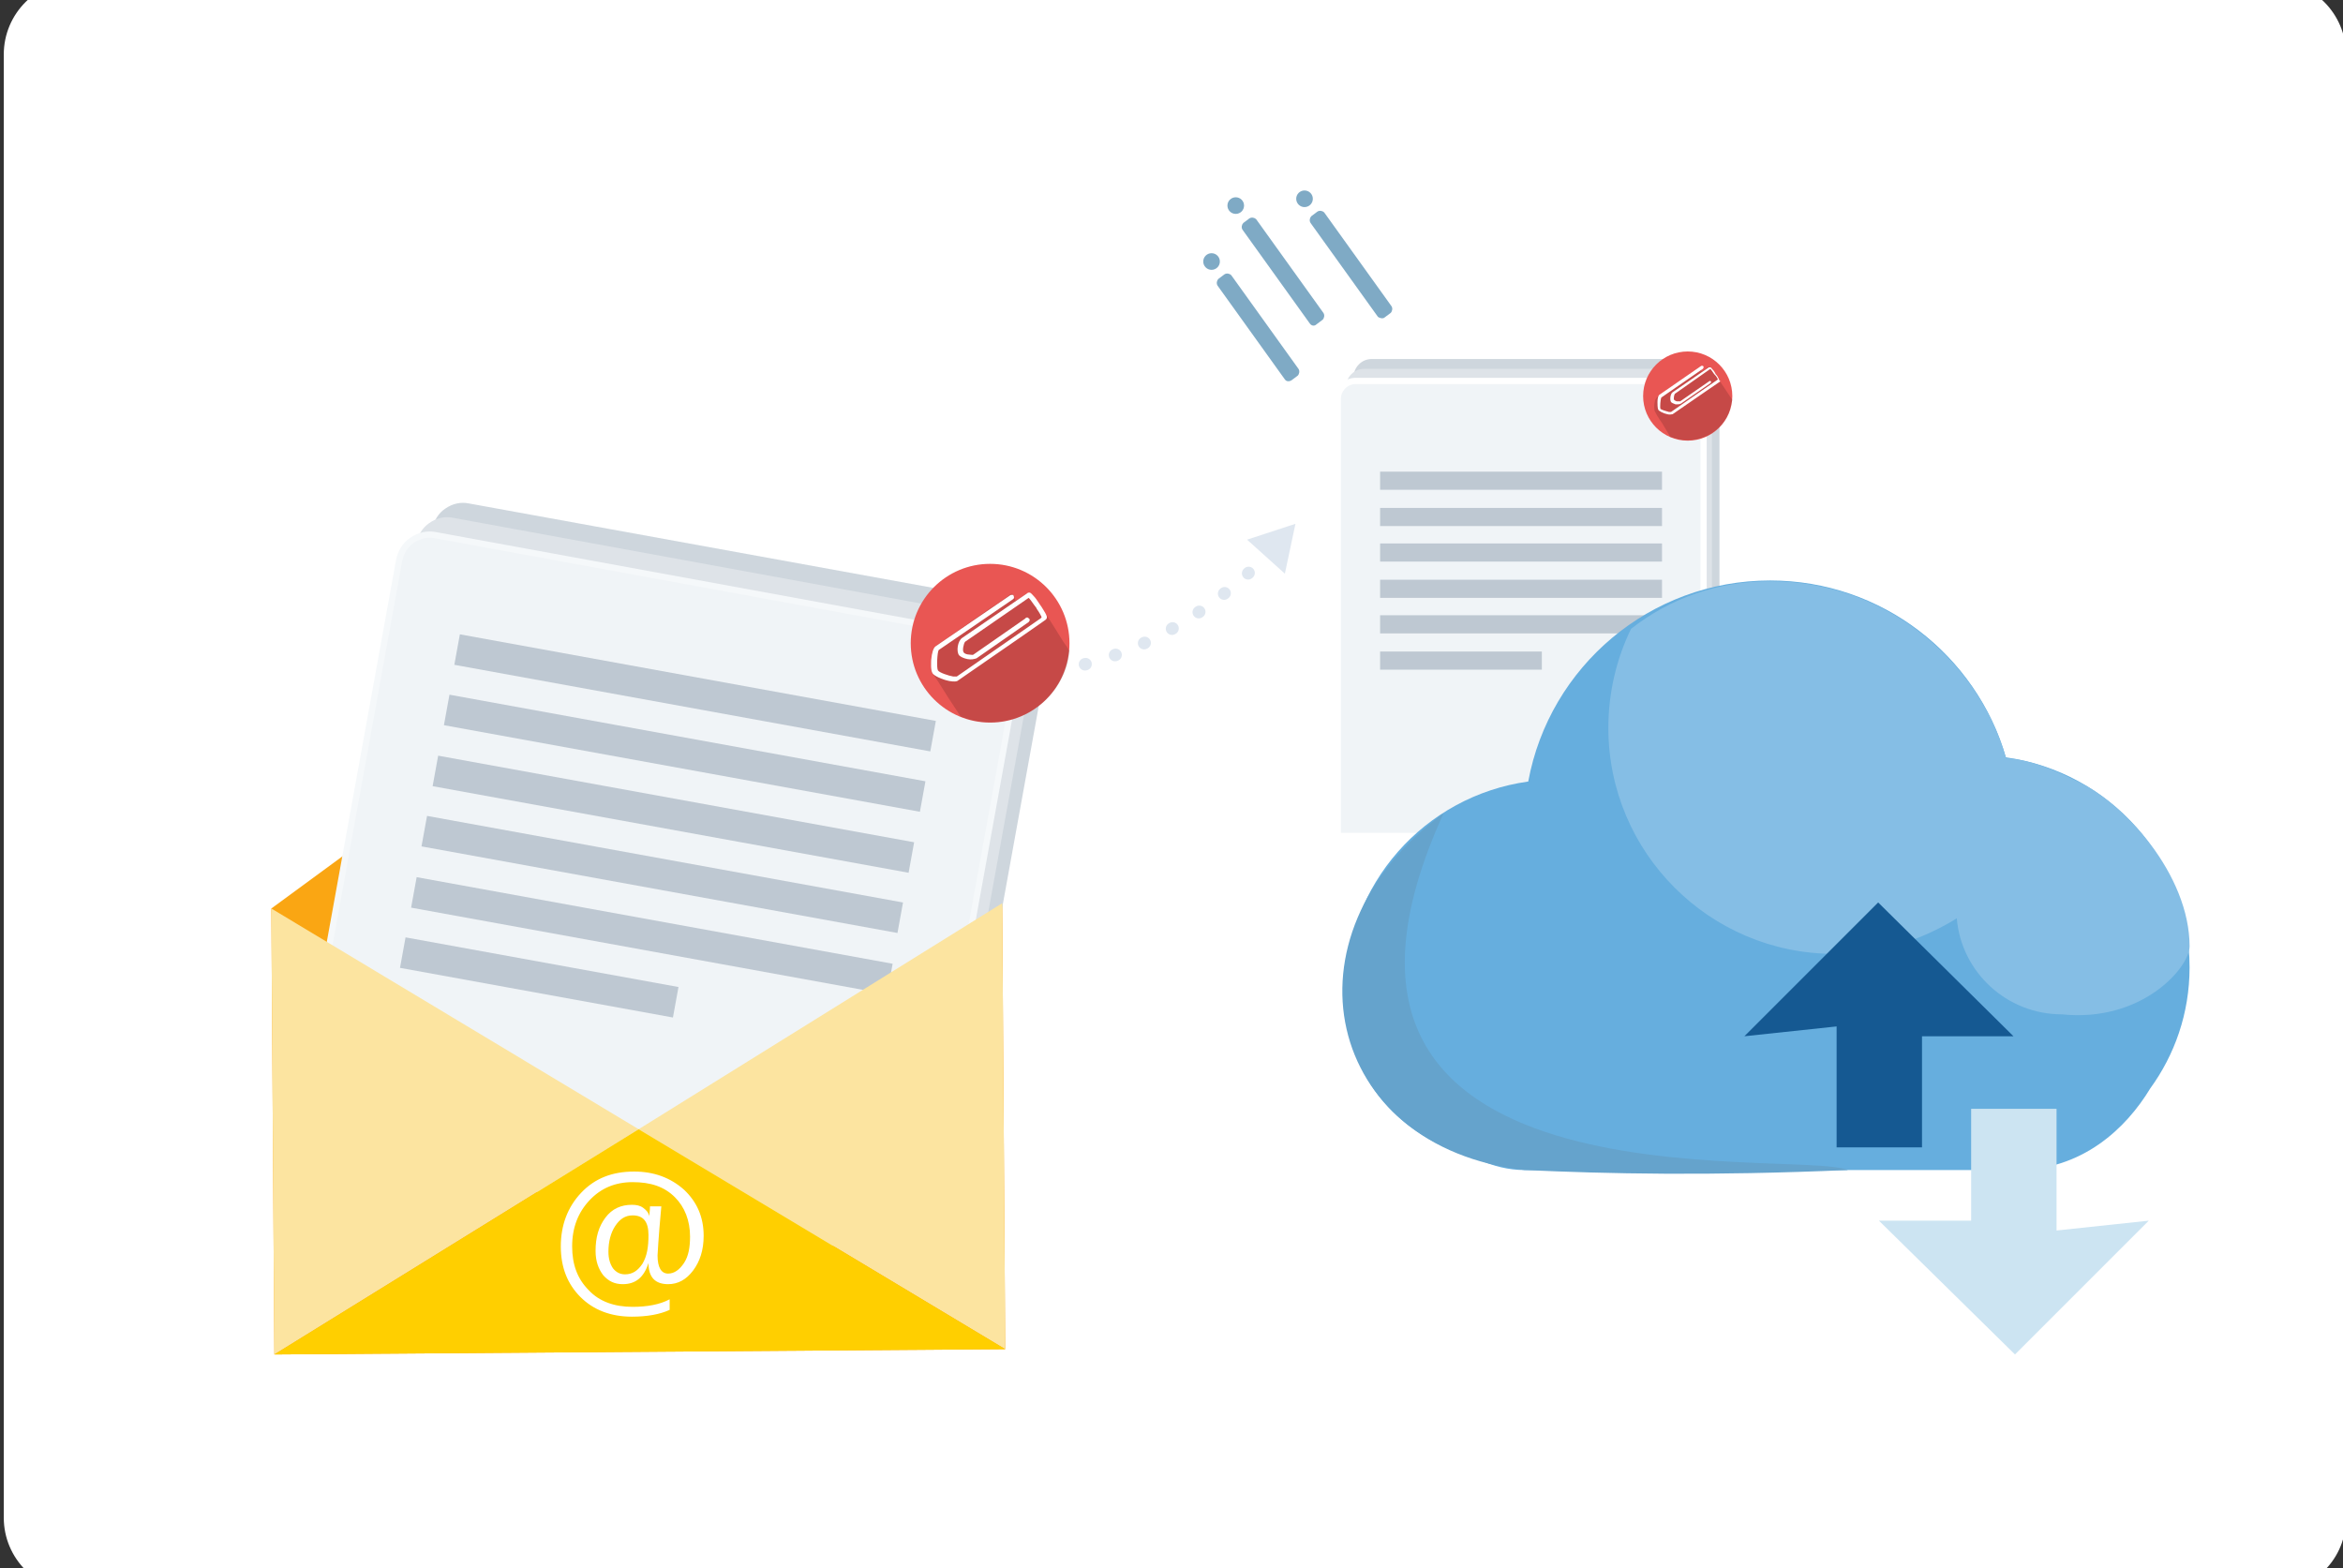 <?xml version="1.0" encoding="utf-8"?>
<!-- Generator: Adobe Illustrator 24.1.3, SVG Export Plug-In . SVG Version: 6.00 Build 0)  -->
<svg version="1.1" id="Layer_1" xmlns="http://www.w3.org/2000/svg" xmlns:xlink="http://www.w3.org/1999/xlink" x="0px" y="0px"
	 viewBox="0 0 310 207.5" style="enable-background:new 0 0 310 207.5;" xml:space="preserve">
<rect x="0" y="0" width="310" height="207.5" fill="#333333" stroke="none"/>
<style type="text/css">
	.st0{fill:#FFFFFF;}
	.st1{fill:#FFFFFF;stroke:#FF00FF;stroke-width:1.239;stroke-miterlimit:10;}
	.st2{fill:none;stroke:#DFE7F0;stroke-width:1.649;stroke-linecap:round;stroke-miterlimit:10;}
	
		.st3{fill:none;stroke:#DFE7F0;stroke-width:1.649;stroke-linecap:round;stroke-miterlimit:10;stroke-dasharray:8.155715e-02,4.078;}
	.st4{fill:#DFE7F0;}
	.st5{fill:#FAA613;}
	.st6{fill:#CED6DD;}
	.st7{fill:#DEE3E8;}
	.st8{fill:#F0F4F7;stroke:#F5F8FA;stroke-width:0.825;stroke-miterlimit:10;}
	.st9{fill:#BEC8D2;}
	.st10{fill:#FCE4A0;}
	.st11{fill:#FFCF00;}
	.st12{fill:#E95653;}
	.st13{fill:none;}
	.st14{opacity:0.15;}
	.st15{fill-rule:evenodd;clip-rule:evenodd;fill:#7FAAC5;}
	.st16{fill:#F0F4F7;stroke:#FFFFFF;stroke-width:0.825;stroke-miterlimit:10;}
	.st17{fill:#788186;}
	.st18{fill:#66AEDE;}
	.st19{fill:#65A3CC;}
	.st20{fill:#85BEE5;}
	.st21{fill:#155992;}
	.st22{fill:#CCE4F2;}
</style>
<path class="st0" d="M300.7,210.6H10.3c-5.4,0-9.8-4.4-9.8-9.8V7.2c0-5.4,4.4-9.8,9.8-9.8h290.3c5.4,0,9.8,4.4,9.8,9.8v193.5
	C310.5,206.2,306.1,210.6,300.7,210.6z"/>
<g>
	<g>
		<g>
			<g>
				<path class="st1" d="M120.4,79.4"/>
				<path class="st1" d="M120.4,79.1"/>
				<g>
					<g>
						<path class="st2" d="M168.2,73C168.2,73,168.2,73,168.2,73"/>
						<path class="st3" d="M165.2,75.8c-5.7,5.2-15.1,11.7-27.1,13.1c-16.1,1.9-25.7-0.7-29.5-2.1"/>
						<path class="st2" d="M106.8,86C106.8,86,106.7,85.9,106.8,86"/>
						<g>
							<polygon class="st4" points="165,71.4 171.4,69.3 170,75.9 							"/>
						</g>
					</g>
				</g>
				<g>
					<g>
						<g>
							<polygon class="st5" points="84,84.9 35.9,120.2 36.3,179.2 133,178.5 132.6,119.5 							"/>
							<g>
								<path class="st6" d="M62,66.6c-1-0.2-2.1,0-3.1,0.7c-0.9,0.6-1.5,1.6-1.7,2.7l-14,77.2L125,162l14-77.2c0.2-1,0-2.1-0.7-3.1
									c-0.6-0.9-1.6-1.5-2.6-1.7L62,66.6z"/>
								<path class="st7" d="M59.9,68.5c-1-0.2-2.1,0-3.1,0.7c-0.9,0.6-1.5,1.6-1.7,2.7l-14,77.2l81.8,14.9l14-77.2
									c0.2-1,0-2.1-0.7-3.1c-0.6-0.9-1.6-1.5-2.6-1.7L59.9,68.5z"/>
								<path class="st8" d="M57.6,70.8c-1-0.2-2.1,0-3.1,0.7c-0.9,0.6-1.5,1.6-1.7,2.7l-14,77.2l81.8,14.9l14-77.2
									c0.2-1,0-2.1-0.7-3.1c-0.6-0.9-1.6-1.5-2.6-1.7L57.6,70.8z"/>
								<g>
									
										<rect x="87" y="75.7" transform="matrix(0.179 -0.984 0.984 0.179 -32.822 176.071)" class="st9" width="4.1" height="64"/>
									
										<rect x="85.6" y="83.7" transform="matrix(0.179 -0.984 0.984 0.179 -41.915 181.229)" class="st9" width="4.1" height="64"/>
									
										<rect x="84.1" y="91.8" transform="matrix(0.179 -0.984 0.984 0.179 -50.991 186.407)" class="st9" width="4.1" height="64"/>
									
										<rect x="69.3" y="111" transform="matrix(0.179 -0.984 0.984 0.179 -68.705 176.373)" class="st9" width="4.1" height="36.7"/>
									
										<rect x="88.5" y="67.7" transform="matrix(0.179 -0.984 0.984 0.179 -23.723 170.91)" class="st9" width="4.1" height="64"/>
									
										<rect x="89.9" y="59.6" transform="matrix(0.179 -0.984 0.984 0.179 -14.627 165.751)" class="st9" width="4.1" height="64"/>
								</g>
							</g>
							<polygon class="st10" points="132.6,119.5 133,178.5 84.5,149.4 							"/>
							<polygon class="st10" points="84.5,149.4 36.3,179.2 35.9,120.2 							"/>
							<polygon class="st11" points="133,178.5 36.3,179.2 84.5,149.4 							"/>
						</g>
					</g>
					<g>
						<path class="st0" d="M85.8,167.1L85.8,167.1c-0.6,1.9-1.7,2.8-3.4,2.8c-1.1,0-1.9-0.4-2.6-1.2c-0.6-0.8-1-1.8-1-3.2
							c0-1.8,0.4-3.2,1.3-4.4c0.9-1.2,2.1-1.7,3.5-1.7c0.6,0,1.1,0.1,1.5,0.4s0.7,0.6,0.8,1.1h0c0-0.2,0.1-0.7,0.1-1.3h1.5
							c-0.4,4.3-0.5,6.5-0.5,6.5c0,1.6,0.5,2.4,1.4,2.4c0.8,0,1.5-0.5,2.1-1.4c0.6-0.9,0.8-2.1,0.8-3.5c0-2.1-0.7-3.9-2-5.2
							c-1.4-1.4-3.2-2-5.6-2c-2.3,0-4.2,0.8-5.7,2.4s-2.3,3.6-2.3,6.1c0,2.4,0.7,4.3,2.2,5.8c1.4,1.5,3.4,2.2,5.8,2.2
							c1.9,0,3.6-0.3,4.9-1v1.4c-1.3,0.6-3,0.9-5,0.9c-2.8,0-5.1-0.9-6.8-2.6c-1.7-1.7-2.6-3.9-2.6-6.7c0-2.8,0.9-5.2,2.7-7.1
							c1.8-1.9,4.1-2.8,7-2.8c2.6,0,4.8,0.8,6.6,2.4c1.7,1.6,2.6,3.6,2.6,6.1c0,1.9-0.5,3.4-1.4,4.6c-0.9,1.2-2,1.8-3.3,1.8
							C86.7,169.9,85.8,169,85.8,167.1z M83.7,160.8c-1,0-1.7,0.5-2.3,1.4s-0.9,2.1-0.9,3.4c0,0.9,0.2,1.6,0.6,2.2
							c0.4,0.5,0.9,0.8,1.6,0.8c1,0,1.7-0.5,2.3-1.4c0.6-1,0.8-2.2,0.8-3.8C85.8,161.6,85.1,160.8,83.7,160.8z"/>
					</g>
					<g>
						<circle id="XMLID_102_" class="st12" cx="131" cy="85.1" r="10.5"/>
						<g>
							<path class="st13" d="M124.2,90.3c-0.2-0.3-0.4-0.6-0.6-0.9c-0.2-0.3-0.4-0.5-0.4-0.9c-0.1-0.8,0-1.6,0.2-2.4
								c0.1-0.3,0.2-0.5,0.5-0.7c0.5-0.4,1.1-0.7,1.6-1.1c1.9-1.3,3.7-2.6,5.6-3.9c0.7-0.5,1.4-1,2.1-1.4c0.1-0.1,0.3-0.2,0.4-0.3
								c0,0,0,0,0.1-0.1c0.2-0.1,0.3,0,0.4,0.2c0,0,0.1,0.1,0.1,0.1c0,0,0,0.1,0,0.2c0,0,0.1,0,0.1,0.1c0,0,0,0.1,0,0.2
								c0.1,0.1,0.1,0,0.2,0c0.4-0.2,0.8-0.6,1.2-0.8c0.3-0.2,0.6-0.1,0.8,0.2c0.3,0.3,0.5,0.7,0.8,1c1.1,1.6,2.1,3.2,3.2,4.8
								c0.3,0.5,0.7,1,1,1.5c0.5-4.7-2.4-9.4-7.1-11c-5.5-1.9-11.5,1.1-13.3,6.6c-1.8,5.3,0.9,11.1,6,13.1c-0.6-0.9-1.1-1.7-1.7-2.6
								C125.1,91.6,124.6,91,124.2,90.3z"/>
							<path class="st14" d="M141,88.5c0.3-0.8,0.4-1.6,0.5-2.4c-0.3-0.5-0.7-1-1-1.5c-1-1.6-2-3.3-3.2-4.8c-0.2-0.3-0.5-0.7-0.8-1
								c-0.2-0.3-0.5-0.4-0.8-0.2c-0.4,0.3-0.8,0.6-1.2,0.8c-0.1,0-0.1,0.1-0.2,0c0,0,0-0.1,0-0.2c0,0-0.1-0.1-0.1-0.1
								c0,0,0-0.1,0-0.2c0-0.1-0.1-0.1-0.1-0.1c-0.1-0.2-0.2-0.3-0.4-0.2c0,0-0.1,0-0.1,0.1c-0.1,0.1-0.3,0.2-0.4,0.3
								c-0.7,0.5-1.4,1-2.1,1.4c-1.9,1.3-3.7,2.6-5.6,3.9c-0.5,0.4-1.1,0.7-1.6,1.1c-0.3,0.2-0.4,0.4-0.5,0.7
								c-0.2,0.7-0.3,1.6-0.2,2.4c0,0.4,0.2,0.6,0.4,0.9c0.2,0.3,0.4,0.6,0.6,0.9c0.4,0.6,0.8,1.3,1.2,1.9c0.6,0.9,1.1,1.7,1.7,2.6
								c0.2,0.1,0.4,0.1,0.5,0.2C133.2,96.9,139.1,93.9,141,88.5z"/>
						</g>
						<path class="st0" d="M138.3,81.1c-0.2-0.3-0.4-0.7-0.7-1.1l-0.2-0.3c-0.2-0.3-0.4-0.6-0.6-0.8c-0.2-0.2-0.4-0.5-0.6-0.5
							c-0.1,0-0.2,0-0.3,0.1l-8.6,5.9c-0.6,0.4-0.8,1.8-0.4,2.3c0.2,0.2,0.6,0.4,1.1,0.5c0.5,0.1,0.9,0,1.2-0.1l6.9-4.8
							c0.1-0.1,0.2-0.3,0.1-0.4l-0.1-0.1c-0.1-0.1-0.1-0.1-0.2-0.1c-0.1,0-0.2,0-0.2,0.1l-6.9,4.8c-0.1,0.1-0.4,0-0.6,0
							c-0.2,0-0.6-0.1-0.7-0.3c-0.2-0.2,0-1.2,0.2-1.4l8.4-5.8l0.1,0.1c0.2,0.2,0.5,0.7,0.9,1.2l0.1,0.2c0.3,0.4,0.5,0.8,0.6,1
							l0,0.1l-0.1,0.1l-11.1,7.7c-0.1,0-0.3,0-0.5,0c-0.6-0.1-1.8-0.5-2-0.8c-0.2-0.3-0.1-2.4,0.1-2.7l0,0l9.8-6.7
							c0.2-0.1,0.2-0.3,0.1-0.5c0-0.1-0.1-0.1-0.2-0.1c-0.1,0-0.2,0-0.3,0.1l-9.8,6.7c-0.3,0.2-0.5,0.8-0.6,1.8
							c0,0.3-0.1,1.4,0.2,1.8c0.2,0.3,1.2,0.8,2.2,1c0.6,0.1,1,0.1,1.2-0.1l8.1-5.6l0,0l3.3-2.3C138.7,81.8,138.5,81.5,138.3,81.1z"
							/>
					</g>
				</g>
				<g>
					<g>
						<path class="st15" d="M182.3,41.9l-8.9-12.4c-0.2-0.3-0.1-0.7,0.1-0.9l0.8-0.6c0.3-0.2,0.7-0.1,0.9,0.1l8.9,12.4
							c0.2,0.3,0.1,0.7-0.1,0.9l-0.8,0.6C183,42.2,182.5,42.1,182.3,41.9z"/>
						<circle class="st15" cx="172.6" cy="26.3" r="1.1"/>
					</g>
					<g>
						<path class="st15" d="M173.3,42.8l-8.9-12.4c-0.2-0.3-0.1-0.7,0.1-0.9l0.8-0.6c0.3-0.2,0.7-0.1,0.9,0.1l8.9,12.4
							c0.2,0.3,0.1,0.7-0.1,0.9l-0.8,0.6C173.9,43.2,173.5,43.1,173.3,42.8z"/>
						<circle class="st15" cx="163.5" cy="27.2" r="1.1"/>
					</g>
					<g>
						<path class="st15" d="M170,50.2l-8.9-12.4c-0.2-0.3-0.1-0.7,0.1-0.9l0.8-0.6c0.3-0.2,0.7-0.1,0.9,0.1l8.9,12.4
							c0.2,0.3,0.1,0.7-0.1,0.9l-0.8,0.6C170.6,50.5,170.2,50.5,170,50.2z"/>
						<circle class="st15" cx="160.3" cy="34.6" r="1.1"/>
					</g>
				</g>
				<g>
					<g>
						<g>
							<path class="st6" d="M181.5,47.5c-0.6,0-1.2,0.2-1.7,0.7c-0.5,0.5-0.7,1.1-0.7,1.7v57.8h48.4V49.9c0-0.6-0.2-1.2-0.7-1.7
								c-0.5-0.5-1.1-0.7-1.7-0.7H181.5z"/>
							<path class="st7" d="M180.5,48.8c-0.6,0-1.2,0.2-1.7,0.7c-0.5,0.5-0.7,1.1-0.7,1.7V109h48.4V51.2c0-0.6-0.2-1.2-0.7-1.7
								c-0.5-0.5-1.1-0.7-1.7-0.7H180.5z"/>
							<path class="st16" d="M179.4,50.4c-0.6,0-1.2,0.2-1.7,0.7c-0.5,0.5-0.7,1.1-0.7,1.7v57.8h48.4V52.8c0-0.6-0.2-1.2-0.7-1.7
								c-0.5-0.5-1.1-0.7-1.7-0.7H179.4z"/>
							<g>
								<rect x="182.6" y="71.9" class="st9" width="37.3" height="2.4"/>
								<rect x="182.6" y="76.7" class="st9" width="37.3" height="2.4"/>
								<rect x="182.6" y="81.4" class="st9" width="37.2" height="2.4"/>
								<rect x="182.6" y="86.2" class="st9" width="21.4" height="2.4"/>
								<rect x="182.6" y="67.2" class="st9" width="37.3" height="2.4"/>
								<rect x="182.6" y="62.4" class="st9" width="37.3" height="2.4"/>
							</g>
						</g>
						<path class="st17" d="M218.4,104.1c-0.6,0.3-1.2,0.5-1.8,0.7c-0.4,0.1-0.9,0.3-1.3,0.4c0,0,0,0,0-0.1c0.1-0.2,0.3-0.4,0.5-0.5
							c0.2-0.2,0.3-0.4,0.5-0.6c0.1-0.1,0.1-0.2,0.2-0.4c0.1-0.1,0.1-0.3,0.1-0.5l0,0c0,0,0,0,0-0.1c-0.1-0.2-0.2-0.2-0.4-0.2
							c-0.1,0.1-0.2,0.1-0.3,0.1l-0.2,0.1l-0.4,0.2l-0.8,0.5l-1.7,0.9l-1.3,0.7c0.1-0.2,0.2-0.4,0.3-0.6c0.2-0.4,0.4-0.8,0.6-1.2
							c0.2-0.1,0.5-0.2,0.7-0.3c0.6-0.3,1.2-0.7,1.8-1.1c0.6-0.4,1.1-0.9,1.5-1.6c0.2-0.3,0.3-0.8,0.2-1.2c-0.1-0.4-0.3-0.8-0.5-1.1
							l0,0c-0.1-0.1-0.1-0.1-0.2-0.1c-0.2,0-0.3,0.1-0.4,0.1c-0.1,0.1-0.2,0.1-0.2,0.2c-0.1,0.1-0.2,0.2-0.4,0.4
							c-0.2,0.2-0.4,0.5-0.6,0.7c-0.4,0.5-0.8,1-1.1,1.6c-0.6,0.8-1.1,1.7-1.6,2.5c-0.2,0.1-0.3,0.1-0.5,0.2c-0.3,0.1-0.6,0.2-1,0.3
							c-0.2,0-0.3,0-0.5,0c-0.1,0-0.2,0-0.2-0.1c0,0,0-0.1,0-0.1c0.1-0.1,0.2-0.3,0.3-0.4c0.1-0.1,0.1-0.1,0.1-0.2
							c0-0.1,0.1-0.2,0.1-0.3c0-0.1-0.1-0.1-0.1-0.2c0,0-0.1-0.1-0.1-0.1c-0.1,0-0.2,0-0.3,0c-0.2,0-0.4,0.1-0.5,0.2
							c-0.6,0.4-1.1,0.9-1.6,1.3c-0.1,0.1-0.3,0.2-0.4,0.3c-0.1,0-0.1,0-0.1,0c0,0,0,0-0.1,0c-0.1-0.1-0.1-0.3-0.1-0.4
							c0.4-0.2,0.7-0.5,1.1-0.7c0.6-0.4,1.1-0.8,1.7-1.3c0.5-0.5,1.1-1,1.5-1.6c0.2-0.3,0.4-0.7,0.3-1.2c-0.1-0.2-0.2-0.4-0.4-0.6
							c-0.2-0.1-0.4-0.2-0.7-0.2c-0.5,0-0.8,0.3-1.1,0.5c-0.3,0.2-0.6,0.5-0.8,0.8c-0.5,0.6-0.9,1.2-1.2,1.8
							c-0.3,0.6-0.6,1.3-0.7,2.1c0,0.2,0,0.3,0,0.5c-0.7,0.5-1.4,1-2.1,1.5l0,0c0,0,0,0,0,0c0,0,0,0,0,0c0.6-0.3,1.2-0.7,1.8-1
							c0.1-0.1,0.2-0.1,0.2-0.2c0,0.1,0.1,0.3,0.1,0.4c0.1,0.1,0.2,0.2,0.4,0.2c0.2,0,0.3,0,0.4-0.1c0.2-0.1,0.3-0.2,0.5-0.3
							c0.5-0.5,1-1,1.5-1.4c0.1-0.1,0.3-0.2,0.4-0.2c0.1,0,0.1,0,0.2,0c0.1,0,0.1,0.1,0.1,0.1c0,0.1-0.1,0.3-0.2,0.4
							c-0.1,0.1-0.2,0.3-0.3,0.5c0,0.1-0.1,0.2,0,0.4c0.1,0.1,0.2,0.1,0.3,0.1c0.2,0,0.4,0,0.5,0c0.4,0,0.7-0.1,1-0.2
							c0.1,0,0.1-0.1,0.2-0.1c-0.1,0.1-0.2,0.3-0.2,0.4c-0.1,0.3-0.3,0.6-0.4,0.9c-0.1,0.2-0.1,0.3-0.1,0.6c0,0.1,0,0.2,0.2,0.4
							c0,0,0.1,0.1,0.3,0.1c0.1,0,0.1,0,0.1,0l0,0l0,0l0.1,0l0.2-0.1l1.6-0.9l1.6-1l0.8-0.5c-0.1,0.1-0.1,0.2-0.2,0.3
							c-0.2,0.2-0.3,0.4-0.5,0.6c-0.2,0.2-0.3,0.4-0.4,0.7c0,0,0,0.1,0,0.1c0,0.1,0.2,0.2,0.3,0.2l0,0c0.7-0.1,1.3-0.3,2-0.6
							c0.6-0.2,1.2-0.5,1.8-0.8c1.2-0.6,2.3-1.3,3.4-2c0,0,0,0,0,0c0,0,0,0,0,0C220.8,103,219.6,103.6,218.4,104.1z M213.6,101.6
							c0.3-0.5,0.7-1,1.1-1.5c0.2-0.2,0.4-0.5,0.6-0.7c0.1-0.1,0.2-0.2,0.3-0.3c0,0,0.1-0.1,0.1-0.1c0.2,0.2,0.3,0.4,0.3,0.6
							c0.1,0.3,0,0.6-0.1,0.9c-0.3,0.6-0.8,1.1-1.3,1.5c-0.6,0.5-1.3,0.9-2,1.3C212.9,102.7,213.2,102.2,213.6,101.6z M206.5,103.7
							c0.1-0.6,0.4-1.3,0.8-1.9c0.3-0.6,0.7-1.2,1.1-1.7c0.2-0.3,0.4-0.5,0.7-0.7c0.2-0.2,0.5-0.4,0.8-0.4c0.1,0,0.2,0,0.3,0.1
							c0.1,0.1,0.2,0.2,0.2,0.3c0.1,0.2,0,0.5-0.2,0.8c-0.3,0.6-0.8,1.1-1.3,1.5c-0.5,0.5-1,0.9-1.6,1.4
							C207,103.3,206.8,103.5,206.5,103.7C206.5,103.7,206.5,103.7,206.5,103.7z"/>
					</g>
				</g>
				<g>
					<circle id="XMLID_101_" class="st12" cx="223.3" cy="52.4" r="5.9"/>
					<g>
						<path class="st13" d="M219.5,55.3c-0.1-0.2-0.2-0.4-0.3-0.5c-0.1-0.2-0.2-0.3-0.2-0.5c-0.1-0.4,0-0.9,0.1-1.3
							c0.1-0.2,0.1-0.3,0.3-0.4c0.3-0.2,0.6-0.4,0.9-0.6c1-0.7,2.1-1.4,3.1-2.2c0.4-0.3,0.8-0.5,1.2-0.8c0.1-0.1,0.2-0.1,0.2-0.2
							c0,0,0,0,0,0c0.1-0.1,0.2,0,0.2,0.1c0,0,0,0,0.1,0.1c0,0,0,0.1,0,0.1c0,0,0,0,0.1,0c0,0,0,0.1,0,0.1c0,0,0,0,0.1,0
							c0.2-0.1,0.5-0.3,0.7-0.5c0.2-0.1,0.3,0,0.5,0.1c0.2,0.2,0.3,0.4,0.4,0.6c0.6,0.9,1.2,1.8,1.8,2.7c0.2,0.3,0.4,0.6,0.6,0.9
							c0.3-2.7-1.3-5.3-4-6.2c-3.1-1-6.4,0.6-7.5,3.7c-1,3,0.5,6.2,3.4,7.4c-0.3-0.5-0.6-1-0.9-1.5C220,56,219.8,55.6,219.5,55.3z"
							/>
						<path class="st14" d="M228.9,54.2c0.1-0.4,0.2-0.9,0.3-1.3c-0.2-0.3-0.4-0.6-0.6-0.9c-0.6-0.9-1.2-1.8-1.8-2.7
							c-0.1-0.2-0.3-0.4-0.4-0.6c-0.1-0.2-0.3-0.2-0.5-0.1c-0.2,0.2-0.4,0.4-0.7,0.5c0,0,0,0.1-0.1,0c0,0,0-0.1,0-0.1
							c0,0-0.1,0-0.1,0c0,0,0-0.1,0-0.1c0,0,0,0-0.1-0.1c-0.1-0.1-0.1-0.2-0.2-0.1c0,0,0,0,0,0c-0.1,0-0.2,0.1-0.2,0.2
							c-0.4,0.3-0.8,0.5-1.2,0.8c-1,0.7-2.1,1.4-3.1,2.2c-0.3,0.2-0.6,0.4-0.9,0.6c-0.1,0.1-0.2,0.2-0.3,0.4
							c-0.1,0.4-0.2,0.9-0.1,1.3c0,0.2,0.1,0.3,0.2,0.5c0.1,0.2,0.2,0.4,0.3,0.5c0.2,0.4,0.5,0.7,0.7,1.1c0.3,0.5,0.6,1,0.9,1.5
							c0.1,0,0.2,0.1,0.3,0.1C224.5,59,227.9,57.3,228.9,54.2z"/>
					</g>
					<path class="st0" d="M227.4,50.1c-0.1-0.2-0.2-0.4-0.4-0.6l-0.1-0.2c-0.1-0.2-0.2-0.3-0.3-0.4c-0.1-0.1-0.2-0.3-0.3-0.3
						c-0.1,0-0.1,0-0.2,0l-4.8,3.3c-0.3,0.2-0.4,1-0.2,1.3c0.1,0.1,0.3,0.2,0.6,0.3c0.3,0,0.5,0,0.7-0.1l3.9-2.7
						c0.1-0.1,0.1-0.1,0.1-0.2l0,0c0,0-0.1-0.1-0.1-0.1c0,0-0.1,0-0.1,0l-3.9,2.7c-0.1,0-0.2,0-0.4,0c-0.1,0-0.3-0.1-0.4-0.2
						c-0.1-0.1,0-0.7,0.1-0.8l4.7-3.3l0,0c0.1,0.1,0.3,0.4,0.5,0.7l0.1,0.1c0.2,0.2,0.3,0.4,0.4,0.6l0,0l0,0l-6.2,4.3
						c-0.1,0-0.2,0-0.3,0c-0.4-0.1-1-0.3-1.1-0.4c-0.1-0.2,0-1.3,0.1-1.5l0,0l5.5-3.8c0.1-0.1,0.1-0.2,0.1-0.3c0,0-0.1-0.1-0.1-0.1
						c-0.1,0-0.1,0-0.2,0l-5.5,3.8c-0.2,0.1-0.3,0.5-0.3,1c0,0.2,0,0.8,0.1,1c0.1,0.2,0.7,0.5,1.2,0.6c0.3,0.1,0.6,0,0.7,0l4.5-3.1
						l0,0l1.9-1.3C227.6,50.5,227.5,50.4,227.4,50.1z"/>
				</g>
				<g>
					<g>
						<path class="st18" d="M289.7,128c0-14.2-10.6-25.9-24.3-27.8c-3.9-13.5-16.4-23.4-31.2-23.4c-15.9,0-29.2,11.4-32,26.6
							c-13.7,1.9-24.2,13.6-24.2,27.8c0,11.8,7.3,19.3,17.6,22.2c2,0.9,4,1.4,6.1,1.4h65.1c8.7,0,14.5-5.5,17.7-10.8
							C287.7,139.6,289.7,134.1,289.7,128z"/>
					</g>
					<g>
						<path class="st19" d="M191,107.6c-22.1,16.2-15.7,44.2,10.7,47.2c11.1,0.5,24.3,0.8,42.8,0C237.3,151.9,166.5,161.2,191,107.6
							z"/>
					</g>
					<path class="st20" d="M242.7,126.2c-16.5,0-29.9-13.4-29.9-29.9c0-4.7,1.1-9.2,3-13.1c5.1-4,11.4-6.3,18.4-6.3
						c16.5,0,28.1,11.9,31.2,23.4c0,0.1,3-0.2,9.1,2.9c6.6,2.9,15.2,12.6,15.2,22c0,2.8-6.3,10.1-16.9,9c-7.3,0-13.3-5.6-13.9-12.7
						C254.2,124.4,248.7,126.2,242.7,126.2z"/>
				</g>
			</g>
		</g>
	</g>
</g>
<polygon class="st21" points="266.4,137.1 248.5,119.4 230.8,137.1 243,135.8 243,151.8 254.3,151.8 254.3,137.1 "/>
<polygon class="st22" points="248.6,161.5 266.6,179.2 284.3,161.5 272.1,162.8 272.1,146.7 260.8,146.7 260.8,161.5 "/>
</svg>
